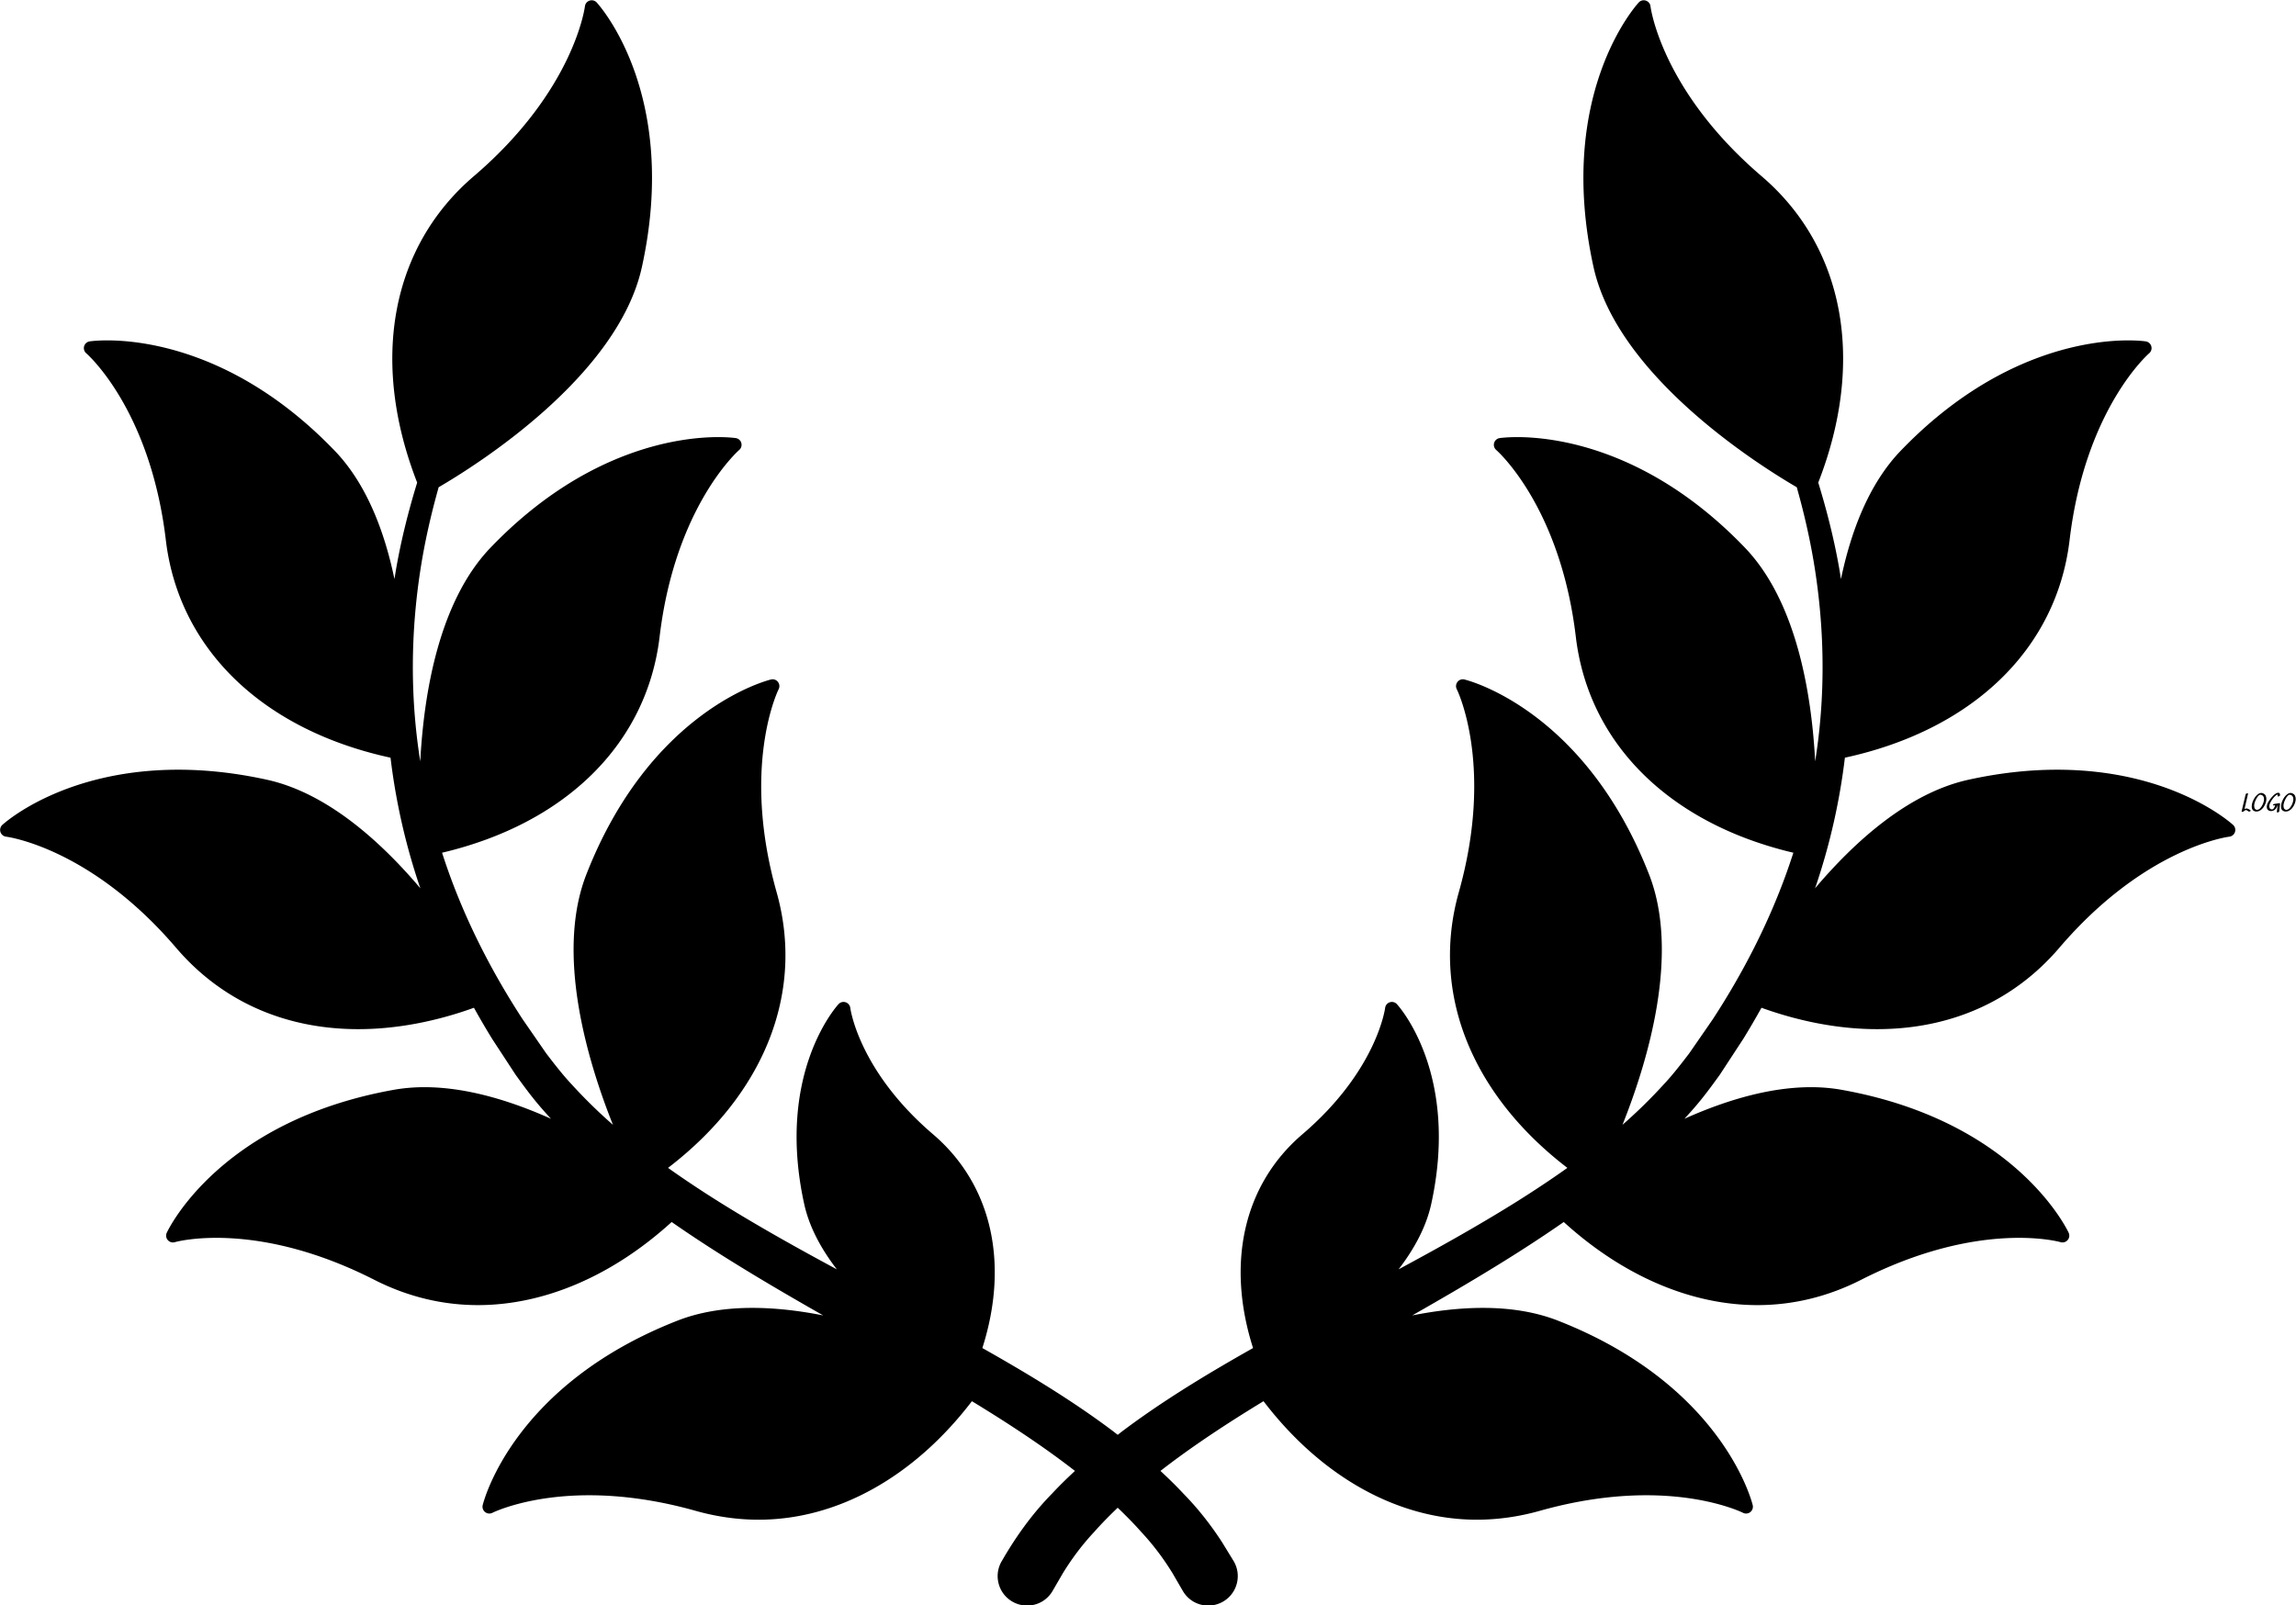<svg data-v-423bf9ae="" xmlns="http://www.w3.org/2000/svg" viewBox="0 0 7005 4899" class="iconLeft"><!----><!----><!----><g data-v-423bf9ae="" id="19019c6b-75a4-488e-970c-c86453dae695" fill="black" transform="matrix(5.008,0,0,5.008,6838.497,2412.948)"><path d="M5.59 11.97L5.59 11.97Q5.68 12.03 5.68 12.12L5.68 12.12L5.68 12.12Q5.68 12.32 5.32 12.52L5.32 12.52L5.32 12.52Q4.96 12.73 4.62 12.73L4.62 12.73L4.62 12.73Q4.42 12.73 4.34 12.66L4.34 12.66L4.34 12.66Q4.27 12.60 3.94 12.36L3.94 12.36L3.94 12.36Q3.61 12.11 3.28 11.94L3.28 11.94L3.28 11.94Q2.94 11.77 2.69 11.77L2.69 11.77L2.69 11.77Q2.46 11.77 2.22 11.94L2.22 11.94L2.22 11.94Q1.97 12.10 1.75 12.29L1.75 12.29L1.75 12.29Q1.53 12.47 1.43 12.56L1.43 12.56L1.43 12.56Q1.25 12.70 0.97 12.80L0.97 12.80L0.97 12.80Q0.70 12.89 0.48 12.89L0.48 12.89L0.48 12.89Q0.28 12.89 0.18 12.82L0.18 12.82L0.18 12.82Q0.07 12.75 0.11 12.60L0.11 12.60L0.50 10.92L0.50 10.92Q1.69 5.75 2.59 2.16L2.59 2.16L2.59 2.16Q2.65 1.92 3.00 1.74L3.00 1.74L3.00 1.74Q3.36 1.57 3.70 1.57L3.70 1.57L3.70 1.57Q3.88 1.57 3.98 1.64L3.98 1.64L3.98 1.64Q4.07 1.71 4.03 1.85L4.03 1.85L4.03 1.85Q3.61 3.63 2.80 7.18L2.80 7.18L1.88 11.17L1.88 11.17Q2.35 10.93 2.79 10.88L2.79 10.88L2.79 10.88Q3.01 10.85 3.11 10.85L3.11 10.85L3.11 10.85Q3.72 10.85 4.29 11.14L4.29 11.14L4.29 11.14Q4.86 11.42 5.59 11.97L5.59 11.97ZM11.06 11.06L11.06 11.06Q11.70 10.53 12.33 9.52L12.33 9.52L12.33 9.52Q12.96 8.51 13.37 7.34L13.37 7.34L13.37 7.34Q13.78 6.16 13.78 5.14L13.78 5.14L13.78 5.14Q13.78 4.02 13.21 3.29L13.21 3.29L13.21 3.29Q12.64 2.56 11.41 2.42L11.41 2.42L11.41 2.42Q10.22 2.66 8.89 5.28L8.89 5.28L8.89 5.28Q7.76 7.52 7.76 9.18L7.76 9.18L7.76 9.18Q7.76 9.77 7.90 10.29L7.90 10.29L7.90 10.29Q8.08 10.96 8.52 11.31L8.52 11.31L8.52 11.31Q8.96 11.66 9.55 11.66L9.55 11.66L9.55 11.66Q10.33 11.66 11.06 11.06L11.06 11.06ZM13.40 1.71L13.40 1.71Q14.31 2.11 14.76 3.01L14.76 3.01L14.76 3.01Q15.20 3.91 15.20 5.05L15.20 5.05L15.20 5.05Q15.20 5.78 14.99 6.66L14.99 6.66L14.99 6.66Q14.53 8.51 13.43 10.09L13.43 10.09L13.43 10.09Q12.32 11.68 10.75 12.36L10.75 12.36L10.75 12.36Q9.94 12.71 9.14 12.71L9.14 12.71L9.14 12.71Q8.06 12.71 7.28 12.11L7.28 12.11L7.28 12.11Q6.50 11.51 6.33 10.39L6.33 10.39L6.33 10.39Q6.27 10.01 6.27 9.56L6.27 9.56L6.27 9.56Q6.27 8.16 6.85 6.69L6.85 6.69L6.85 6.69Q7.42 5.21 8.32 3.93L8.32 3.93L8.32 3.93Q9.04 2.90 10.07 2.13L10.07 2.13L10.07 2.13Q11.10 1.37 12.15 1.37L12.15 1.37L12.15 1.37Q12.78 1.37 13.37 1.69L13.37 1.69L13.40 1.71ZM22.86 7.62L22.86 7.62Q22.92 7.60 23.06 7.60L23.06 7.60L23.06 7.60Q23.27 7.60 23.41 7.68L23.41 7.68L23.41 7.68Q23.55 7.76 23.53 7.94L23.53 7.94L23.53 7.94Q23.41 8.96 23.33 9.73L23.33 9.73L23.33 9.73Q23.25 10.50 23.20 11.00L23.20 11.00L23.03 12.61L23.03 12.61Q23.00 12.87 22.66 13.05L22.66 13.05L22.66 13.05Q22.32 13.24 21.98 13.24L21.98 13.24L21.98 13.24Q21.78 13.24 21.67 13.16L21.67 13.16L21.67 13.16Q21.56 13.08 21.57 12.91L21.57 12.91L21.57 12.91Q21.64 12.24 21.85 10.44L21.85 10.44L21.85 10.44Q22.05 8.64 22.04 8.65L22.04 8.65L22.04 8.65Q21.71 9.77 21.18 10.63L21.18 10.63L21.18 10.63Q20.65 11.48 19.80 11.97L19.80 11.97L19.80 11.97Q19.42 12.19 18.96 12.31L18.96 12.31L18.96 12.31Q18.49 12.43 18.02 12.43L18.02 12.43L18.02 12.43Q17.01 12.43 16.34 11.89L16.34 11.89L16.34 11.89Q15.43 11.13 15.43 9.88L15.43 9.88L15.43 9.88Q15.43 8.47 16.41 6.80L16.41 6.80L16.41 6.80Q17.40 5.14 18.54 3.88L18.54 3.88L18.54 3.88Q19.40 2.90 20.19 2.25L20.19 2.25L20.19 2.25Q20.97 1.60 21.87 1.34L21.87 1.34L21.87 1.34Q22.19 1.26 22.43 1.26L22.43 1.26L22.43 1.26Q22.96 1.26 23.23 1.58L23.23 1.58L23.23 1.58Q23.51 1.90 23.51 2.48L23.51 2.48L23.51 2.48Q23.51 2.76 23.48 2.90L23.48 2.90L23.48 2.90Q23.44 3.15 23.08 3.33L23.08 3.33L23.08 3.33Q22.72 3.51 22.39 3.51L22.39 3.51L22.39 3.51Q22.19 3.51 22.09 3.44L22.09 3.44L22.09 3.44Q21.98 3.36 22.01 3.21L22.01 3.21L22.01 3.21Q22.05 2.95 22.05 2.80L22.05 2.80L22.05 2.80Q22.05 2.45 21.85 2.25L21.85 2.25L21.85 2.25Q21.35 2.58 21.28 2.63L21.28 2.63L21.28 2.63Q19.74 3.77 18.34 5.96L18.34 5.96L18.34 5.96Q17.72 6.93 17.35 7.80L17.35 7.80L17.35 7.80Q16.97 8.67 16.97 9.51L16.97 9.51L16.97 9.51Q16.97 10.04 17.20 10.54L17.20 10.54L17.20 10.54Q17.43 11.05 17.88 11.26L17.88 11.26L17.88 11.26Q18.23 11.42 18.52 11.42L18.52 11.42L18.52 11.42Q19.26 11.42 19.77 10.65L19.77 10.65L19.77 10.65Q20.27 9.87 20.57 8.86L20.57 8.86L20.57 8.86Q19.95 8.95 19.64 8.97L19.64 8.97L19.50 8.99L19.50 8.99Q19.19 8.99 19.19 8.79L19.19 8.79L19.19 8.79Q19.19 8.61 19.45 8.37L19.45 8.37L19.45 8.37Q19.70 8.13 19.94 8.09L19.94 8.09L19.94 8.09Q21.29 7.84 22.86 7.62L22.86 7.62ZM28.92 11.06L28.92 11.06Q29.57 10.53 30.20 9.52L30.20 9.52L30.20 9.52Q30.83 8.51 31.23 7.34L31.23 7.34L31.23 7.34Q31.64 6.16 31.64 5.14L31.64 5.14L31.64 5.14Q31.64 4.02 31.07 3.29L31.07 3.29L31.07 3.29Q30.51 2.56 29.27 2.42L29.27 2.42L29.27 2.42Q28.08 2.66 26.75 5.28L26.75 5.28L26.75 5.28Q25.62 7.52 25.62 9.18L25.62 9.18L25.62 9.18Q25.62 9.77 25.76 10.29L25.76 10.29L25.76 10.29Q25.94 10.96 26.38 11.31L26.38 11.31L26.38 11.31Q26.82 11.66 27.41 11.66L27.41 11.66L27.41 11.66Q28.20 11.66 28.92 11.06L28.92 11.06ZM31.26 1.71L31.26 1.71Q32.17 2.11 32.62 3.01L32.62 3.01L32.62 3.01Q33.07 3.91 33.07 5.05L33.07 5.05L33.07 5.05Q33.07 5.78 32.86 6.66L32.86 6.66L32.86 6.66Q32.40 8.51 31.29 10.09L31.29 10.09L31.29 10.09Q30.18 11.68 28.62 12.36L28.62 12.36L28.62 12.36Q27.80 12.71 27.01 12.71L27.01 12.71L27.01 12.71Q25.93 12.71 25.14 12.11L25.14 12.11L25.14 12.11Q24.36 11.51 24.19 10.39L24.19 10.39L24.19 10.39Q24.14 10.01 24.14 9.56L24.14 9.56L24.14 9.56Q24.14 8.16 24.71 6.69L24.71 6.69L24.71 6.69Q25.28 5.21 26.18 3.93L26.18 3.93L26.18 3.93Q26.91 2.90 27.94 2.13L27.94 2.13L27.94 2.13Q28.97 1.37 30.02 1.37L30.02 1.37L30.02 1.37Q30.65 1.37 31.23 1.69L31.23 1.69L31.26 1.71Z"></path></g><!----><g data-v-423bf9ae="" id="e337ffa0-f687-49c4-a517-3c3b02f70494" transform="matrix(7.378,0,0,7.378,-367.439,-1327.291)" stroke="none" fill="black"><path d="M973.235 521.094c-1.02-.932-25.474-22.832-72.809-22.832-11.783 0-24.1 1.392-36.615 4.146-24.732 5.429-46.916 25.372-63.454 44.913.214-.615.442-1.236.647-1.852a263.745 263.745 0 0 0 11.701-52.178c52.875-11.484 87.565-44.971 92.915-90.009 6.439-54.205 32.64-77.027 32.903-77.256a2.804 2.804 0 0 0 .888-2.906 2.819 2.819 0 0 0-2.276-2.016c-.111-.021-2.736-.416-7.295-.416-15.088 0-54.457 4.453-94.072 45.665-13.151 13.682-20.572 33.349-24.688 53.051-.272-1.708-.533-3.407-.841-5.106-2.065-11.563-4.986-23.203-8.549-34.79 19.553-50.147 10.934-97.359-23.423-126.724-41.49-35.47-45.911-69.938-45.952-70.283a2.815 2.815 0 0 0-1.925-2.35 2.799 2.799 0 0 0-2.941.776c-1.409 1.538-34.277 38.438-18.691 109.415 9.914 45.146 68.159 81.826 84.044 91.084 3.249 11.514 5.851 23.065 7.597 34.512 3.167 20.604 3.894 41.25 2.159 61.356a245.442 245.442 0 0 1-2.145 17.525c-1.491-28.292-7.775-66.261-29.121-88.468-39.615-41.215-78.984-45.659-94.072-45.659-4.559 0-7.184.396-7.295.41a2.805 2.805 0 0 0-2.273 2.013 2.812 2.812 0 0 0 .879 2.909c.264.226 26.49 23.247 32.906 77.256 5.25 44.194 38.76 77.242 89.956 89.318a260.912 260.912 0 0 1-2.906 8.54c-7.307 20.297-17.534 40.591-30.401 60.331l-9.727 14.077c-3.331 4.365-6.955 9.044-10.471 12.773a213.475 213.475 0 0 1-17.156 16.822c10.594-26.549 23.81-70.816 10.983-103.6-26.476-67.676-74.306-80.098-76.327-80.59a2.787 2.787 0 0 0-2.871.981 2.817 2.817 0 0 0-.311 3.026c.164.313 15.586 31.611.847 83.971-11.689 41.479 5.054 83.481 44.892 114.023-14.438 10.269-28.529 18.735-38.912 24.765-10.374 6.041-20.707 11.71-30.891 17.203 6.369-8.276 11.385-17.388 13.497-27.003 11.763-53.593-13.125-81.527-14.191-82.69a2.81 2.81 0 0 0-2.933-.776 2.813 2.813 0 0 0-1.934 2.344c-.029.255-3.457 25.972-34.219 52.266-24.299 20.763-31.588 53.306-20.396 88.409a790.745 790.745 0 0 0-13.406 7.714c-16.143 9.498-29.484 18.267-40.793 26.798-.606.454-1.169.926-1.767 1.383-.598-.457-1.163-.929-1.767-1.383-11.309-8.531-24.65-17.3-40.793-26.798a768.826 768.826 0 0 0-13.412-7.714c11.197-35.104 3.908-67.646-20.391-88.409-30.762-26.294-34.189-52.011-34.219-52.266a2.822 2.822 0 0 0-1.934-2.344 2.81 2.81 0 0 0-2.933.776c-1.066 1.163-25.954 29.098-14.191 82.69 2.112 9.615 7.128 18.727 13.497 27.003-10.184-5.493-20.52-11.162-30.896-17.203-10.377-6.029-24.469-14.496-38.906-24.765 39.838-30.542 56.581-72.545 44.892-114.023-14.739-52.36.683-83.658.841-83.971a2.822 2.822 0 0 0-.305-3.026 2.786 2.786 0 0 0-2.871-.981c-2.021.492-49.852 12.914-76.327 80.59-12.826 32.783.39 77.051 10.983 103.6a213.145 213.145 0 0 1-17.156-16.822c-3.516-3.729-7.14-8.408-10.471-12.773l-9.727-14.077c-12.867-19.74-23.095-40.034-30.401-60.331a260.912 260.912 0 0 1-2.906-8.54c51.196-12.076 84.706-45.124 89.956-89.318 6.416-54.009 32.643-77.03 32.906-77.256a2.818 2.818 0 0 0 .879-2.909 2.806 2.806 0 0 0-2.273-2.013c-.111-.015-2.736-.41-7.295-.41-15.088 0-54.457 4.444-94.072 45.659-21.346 22.207-27.63 60.176-29.121 88.468a246.018 246.018 0 0 1-2.145-17.525c-1.734-20.106-1.008-40.752 2.156-61.356 1.749-11.446 4.351-22.998 7.6-34.512 15.885-9.258 74.13-45.938 84.044-91.084 15.586-70.978-17.282-107.877-18.691-109.415a2.802 2.802 0 0 0-2.941-.776 2.815 2.815 0 0 0-1.925 2.35c-.041.346-4.462 34.813-45.952 70.283-34.356 29.364-42.976 76.576-23.423 126.724-3.562 11.587-6.483 23.227-8.549 34.79-.308 1.699-.568 3.398-.841 5.106-4.116-19.702-11.537-39.369-24.688-53.051-39.615-41.212-78.984-45.665-94.072-45.665-4.559 0-7.184.396-7.295.416a2.812 2.812 0 0 0-1.388 4.922c.264.229 26.464 23.051 32.903 77.256 5.35 45.038 40.04 78.524 92.915 90.009a263.816 263.816 0 0 0 11.701 52.178c.205.615.434 1.236.647 1.852-16.538-19.541-38.722-39.484-63.454-44.913-12.516-2.754-24.832-4.146-36.615-4.146-47.335 0-71.789 21.9-72.809 22.832a2.827 2.827 0 0 0-.776 2.944 2.824 2.824 0 0 0 2.355 1.925c.343.038 34.811 4.462 70.274 45.952 18.823 22.017 44.889 33.656 75.375 33.656h.003c15.381 0 31.775-3.056 47.792-8.848a337.672 337.672 0 0 0 7.518 12.861l9.756 14.912c3.504 4.834 6.817 9.404 11.086 14.253 1.137 1.318 2.323 2.599 3.495 3.888-16.465-7.383-34.802-13.066-52.33-13.066-4.368 0-8.613.366-12.612 1.078-71.54 12.759-93.059 57.252-93.94 59.136a2.814 2.814 0 0 0 3.313 3.897c.144-.044 33.246-9.516 82.526 15.571 13.649 6.943 28.072 10.459 42.864 10.459 27.478 0 55.682-12.158 80.086-34.374 8.373 5.83 17.531 11.807 27.946 18.208 11.76 7.245 23.361 13.96 34.708 20.429-9.598-1.904-19.529-3.114-29.271-3.114-11.616 0-22.02 1.772-30.923 5.253-67.676 26.476-80.101 74.303-80.599 76.324a2.814 2.814 0 0 0 .984 2.871c.87.688 2.051.806 3.026.308.141-.073 14.581-7.257 40.008-7.257 14.045 0 28.84 2.168 43.972 6.422 8.672 2.446 17.458 3.686 26.109 3.686 32.628 0 64.321-17.763 88.195-49.014a605.287 605.287 0 0 1 6.609 4.072c14.024 8.73 26.095 17.042 36 24.762-3.363 3.135-6.583 6.272-9.445 9.36-8.071 8.191-15 17.839-20.716 27.788-1.699 2.769-2.221 6.044-1.462 9.208s2.707 5.845 5.479 7.544a12.162 12.162 0 0 0 6.357 1.802c4.28 0 8.171-2.177 10.403-5.824l4.38-7.544c3.694-6.023 8.089-11.897 12.923-17.042 2.918-3.308 6.234-6.686 9.765-10.063 3.53 3.378 6.847 6.756 9.765 10.063 4.834 5.145 9.229 11.019 12.923 17.042l4.38 7.544a12.109 12.109 0 0 0 10.395 5.824 12.17 12.17 0 0 0 6.366-1.802c2.769-1.699 4.72-4.38 5.479-7.544s.237-6.439-1.462-9.208l-4.761-7.764c-4.597-7.09-10.028-14.007-15.955-20.024-2.862-3.088-6.085-6.223-9.448-9.36 9.905-7.72 21.979-16.031 36.003-24.762a605.287 605.287 0 0 1 6.609-4.072c23.874 31.251 55.567 49.014 88.195 49.014 8.651 0 17.438-1.239 26.109-3.686 15.132-4.254 29.924-6.422 43.972-6.422 25.427 0 39.867 7.184 40.008 7.257a2.811 2.811 0 0 0 3.026-.308 2.825 2.825 0 0 0 .984-2.871c-.498-2.021-12.923-49.849-80.599-76.324-8.903-3.48-19.307-5.253-30.923-5.253-9.741 0-19.673 1.21-29.271 3.114 11.347-6.469 22.948-13.184 34.708-20.429 10.415-6.401 19.573-12.378 27.946-18.208 24.404 22.216 52.608 34.374 80.086 34.374 14.792 0 29.215-3.516 42.861-10.459 49.283-25.087 82.386-15.615 82.529-15.571a2.813 2.813 0 0 0 2.906-.888 2.808 2.808 0 0 0 .407-3.009c-.882-1.884-22.4-46.377-93.94-59.136-3.999-.712-8.244-1.078-12.612-1.078-17.528 0-35.865 5.684-52.33 13.066 1.172-1.289 2.353-2.569 3.495-3.888 4.269-4.849 7.582-9.419 11.086-14.253l9.756-14.912a339.008 339.008 0 0 0 7.518-12.861c16.017 5.792 32.411 8.848 47.789 8.848h.006c30.486 0 56.552-11.64 75.375-33.656 35.461-41.49 69.932-45.914 70.271-45.952a2.821 2.821 0 0 0 2.358-1.925 2.817 2.817 0 0 0-.773-2.944c-1.019-.932.809.747 0 0z"></path></g><!----></svg>